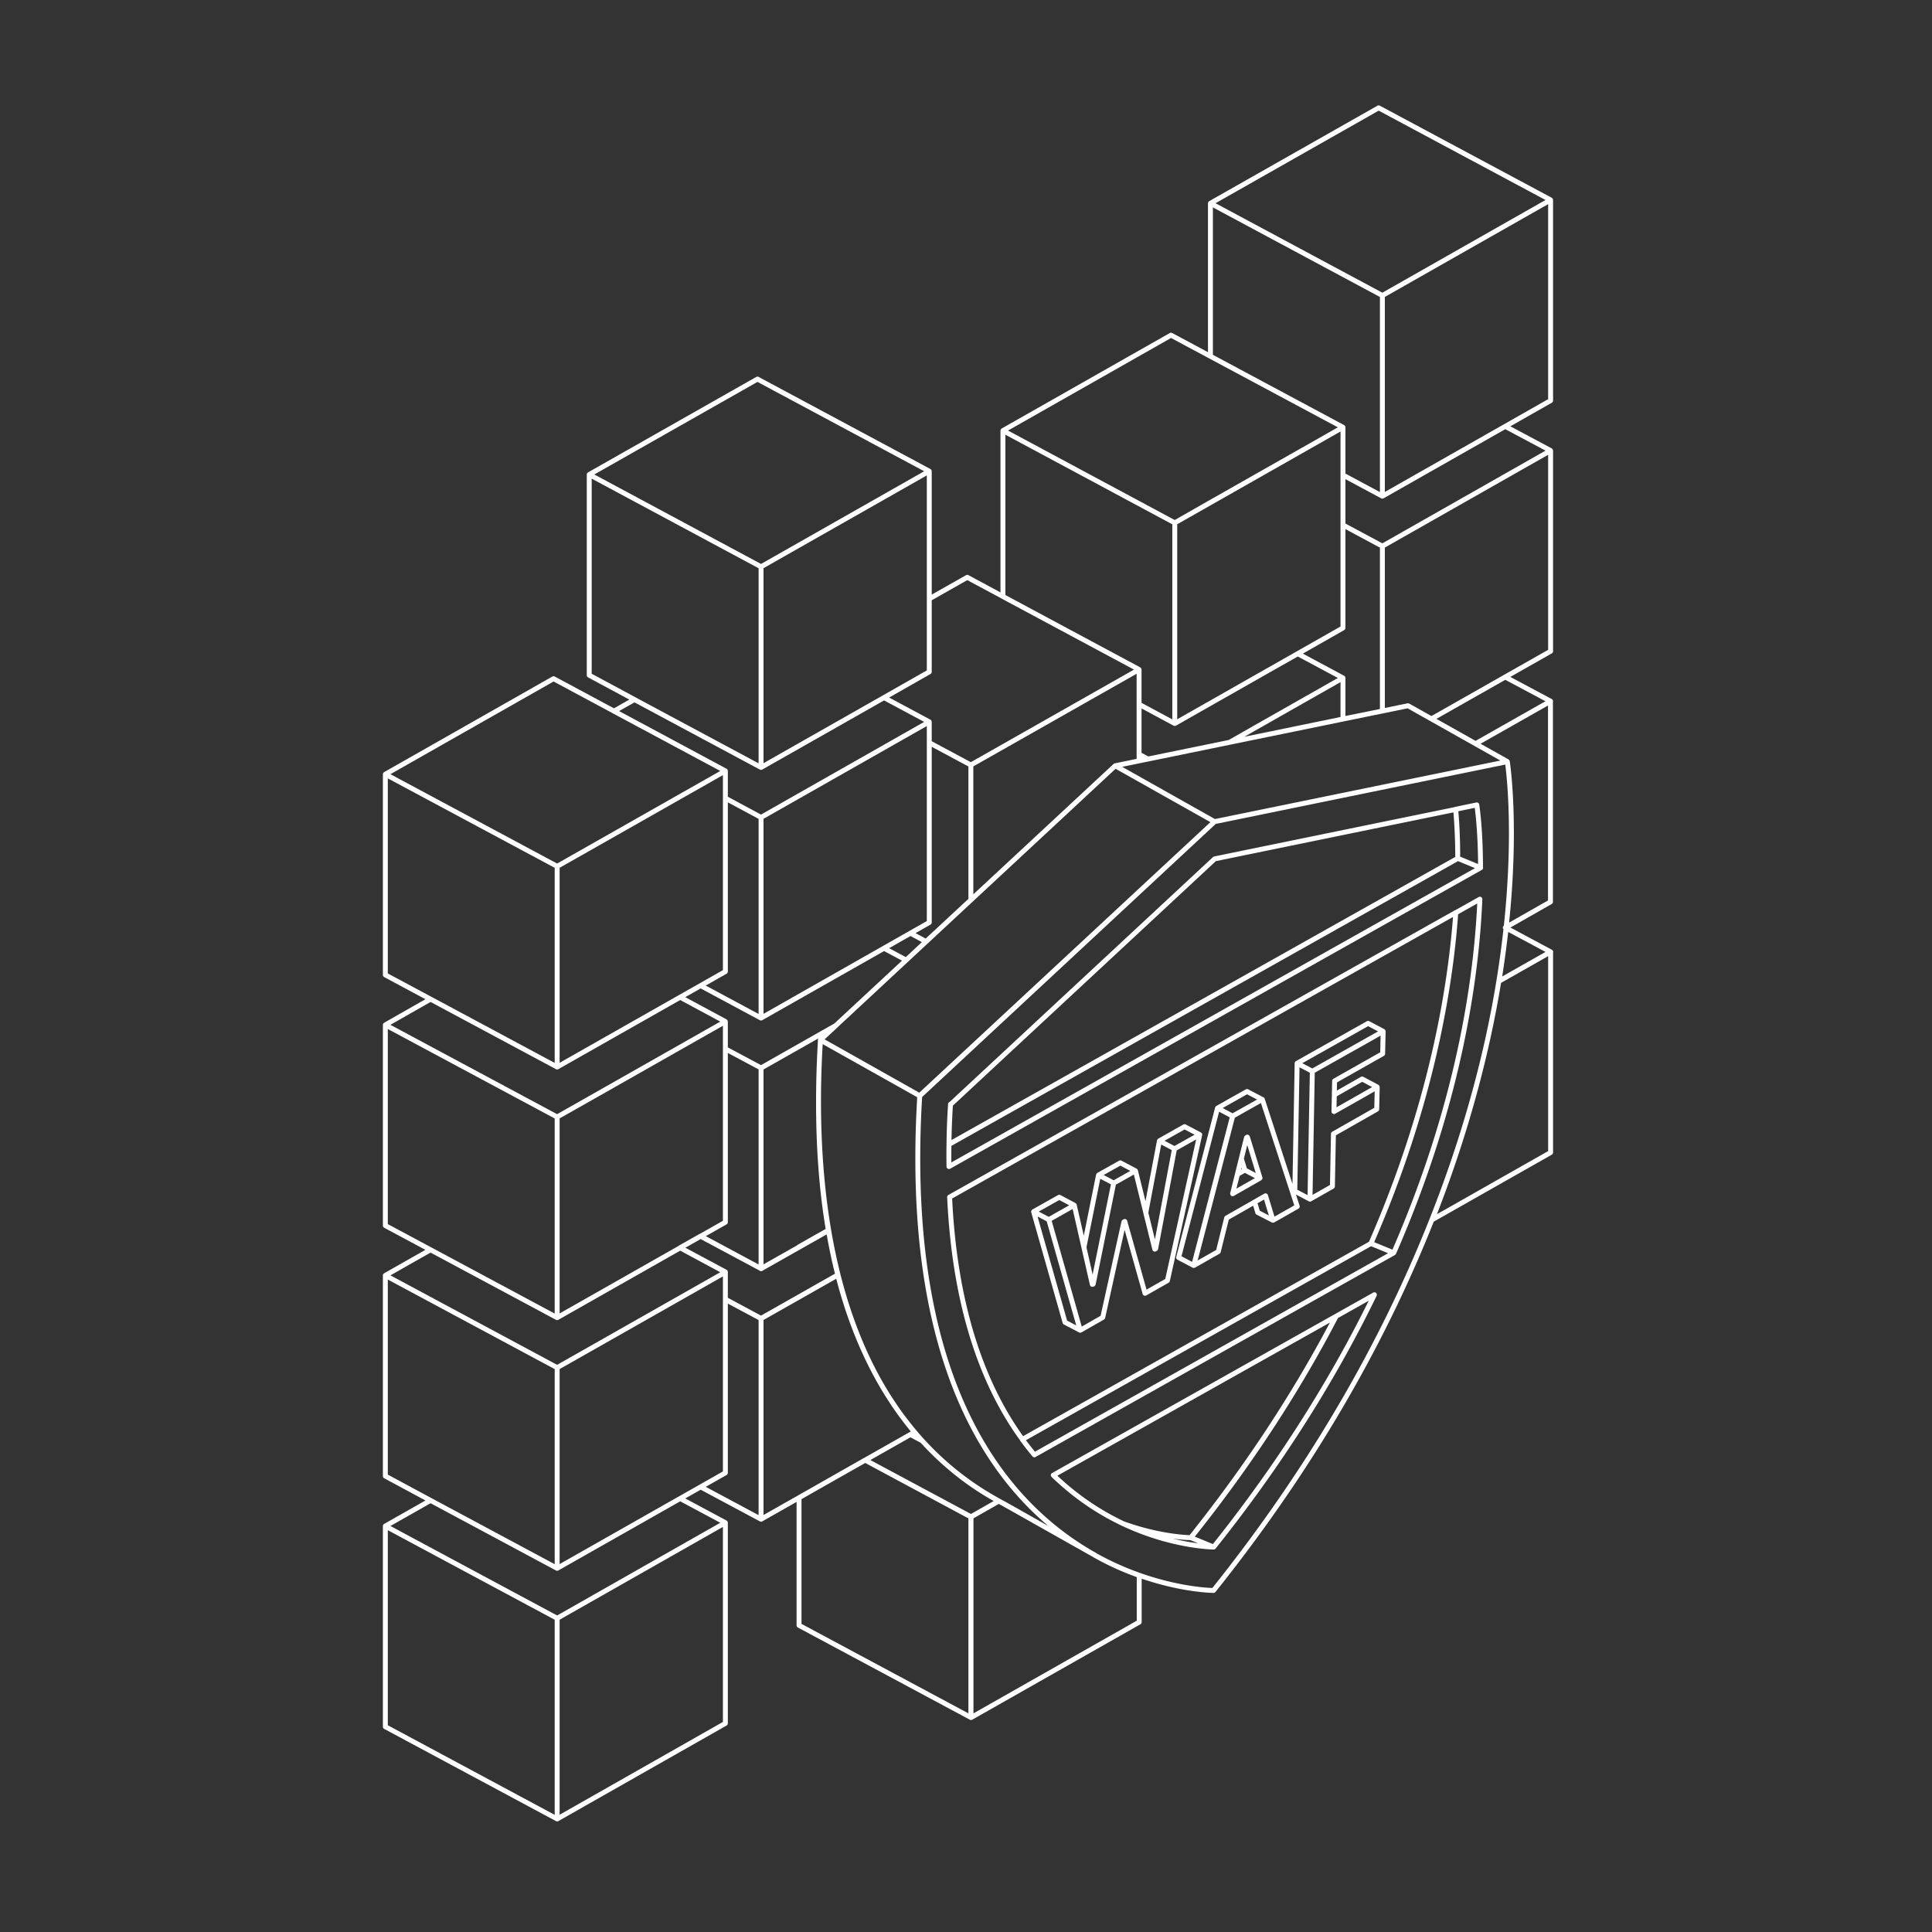 <svg xmlns="http://www.w3.org/2000/svg" width="550" height="550" fill="none" viewBox="0 0 550 550">
    <rect x="0" y="0" width="550" height="550" fill="#333333" stroke="none"/>
    <path fill="#fff" d="M442.137 270.798c-.049-.189-.186-.323-.348-.414l-.013-.013c-.005-.003-.012-.001-.018-.004-.039-.02-.069-.054-.112-.066l-11.658-6.251 11.745-6.692a.7.7 0 0 0 .353-.609v-56.993c.01-.049.038-.092.038-.142a.7.7 0 0 0-.371-.609l-11.792-6.298 11.808-6.702a.7.7 0 0 0 .355-.609v-57.127l-.002-.004.002-.005c-.001-.042-.026-.077-.034-.117-.016-.08-.026-.16-.066-.229-.025-.042-.07-.067-.103-.103-.047-.051-.084-.111-.145-.147l-.013-.003-.01-.009-11.786-6.295 11.802-6.705a.7.7 0 0 0 .355-.609V56.916l-.002-.004.002-.005c-.001-.041-.026-.076-.034-.116-.015-.08-.025-.16-.066-.23-.024-.04-.067-.064-.098-.099-.048-.053-.087-.114-.15-.15q-.006-.003-.014-.004l-.009-.009-48.95-26.217a.7.7 0 0 0-.676.009l-47.886 27.17q-.004.002-.006.006-.005 0-.008.002c-.079.047-.133.12-.187.191-.018.024-.047.038-.061.063a.7.7 0 0 0-.093.346v42.388l-10.189-5.458a.7.7 0 0 0-.677.008l-47.85 27.17-.006.007q-.004 0-.007.002c-.079.047-.133.12-.187.191-.018.024-.047.037-.062.063a.7.7 0 0 0-.092.346v46.055l-9.126-4.908a.7.7 0 0 0-.676.007l-9.771 5.532v-35.136l-.001-.005.001-.004c-.001-.036-.023-.065-.029-.1-.014-.086-.027-.172-.07-.246-.026-.043-.071-.069-.106-.106-.046-.05-.082-.109-.143-.144l-.012-.003-.009-.009-48.913-26.217a.7.7 0 0 0-.676.008l-47.887 27.17-.006.006-.008.003a.7.7 0 0 0-.199.203c-.014.019-.038.03-.049.05a.7.7 0 0 0-.093.347v57.127c0 .257.142.494.368.616l11.754 6.329-4.382 2.481-16.866-9.052a.7.7 0 0 0-.677.008l-47.886 27.207-.005.005-.008.003a.7.7 0 0 0-.206.21c-.012.017-.032.026-.042.044a.7.7 0 0 0-.093.346v57.126a.7.7 0 0 0 .37.617l11.749 6.298-11.765 6.704q-.004.002-.006.006l-.007.002a.7.7 0 0 0-.202.206c-.013.018-.035.028-.047.048a.7.7 0 0 0-.092.346v57.127c0 .258.142.495.37.618l11.745 6.295-11.76 6.667-.007.007-.007.002a.7.7 0 0 0-.192.196c-.016.022-.043.034-.056.058a.7.7 0 0 0-.093.347v57.126a.7.7 0 0 0 .368.616l11.755 6.33-11.768 6.672-.007.007q-.004 0-.007.002a.7.7 0 0 0-.192.196c-.016.022-.043.034-.056.057a.7.7 0 0 0-.093.347v57.127a.7.7 0 0 0 .369.617l48.913 26.253a.71.71 0 0 0 .677-.008l47.887-27.207a.7.7 0 0 0 .354-.609v-57.127l-.001-.005.001-.003c-.001-.031-.021-.056-.025-.086a.7.7 0 0 0-.075-.261c-.021-.036-.059-.056-.086-.087-.05-.059-.094-.123-.162-.163l-.014-.004-.007-.007-11.746-6.291 4.384-2.487 16.834 9.009.002.001.021.011a.7.7 0 0 0 .281.071c.017.001.032.013.049.013.119 0 .238-.03.345-.091l9.772-5.543v35.147a.7.7 0 0 0 .37.617l48.898 26.21c.012.008.018.023.03.03a.7.7 0 0 0 .698.004l47.886-27.17a.7.7 0 0 0 .354-.608v-12.365c11.671 3.978 20.34 4.046 20.457 4.046a.7.7 0 0 0 .547-.263c30.223-37.782 49.651-73.976 62.143-105.424l33.613-19.071a.7.7 0 0 0 .355-.609v-56.929a.7.7 0 0 0 .013-.376m-180.145 85.286.057.523q.16 1.36.334 2.693l.135.993a189 189 0 0 0 .829 5.499q.368 2.2.779 4.329c.052.267.101.539.154.804q.231 1.165.475 2.308.136.629.275 1.251a157 157 0 0 0 1.785 7.244 142 142 0 0 0 1.113 3.86q.311 1.023.634 2.024.314.98.639 1.94.34 1.01.692 1.997c.145.405.288.813.435 1.213a125 125 0 0 0 2.628 6.566c.066.151.134.297.2.448q.61 1.383 1.241 2.719.098.211.198.421.712 1.492 1.45 2.925l.139.267c6.405 12.372 14.197 21.524 22.234 28.291l-12.144-6.857c-.533-.271-1.04-.555-1.557-.834-.016-.01-.024-.029-.041-.038-1.285-.694-2.557-1.446-4.07-2.362l-.001-.001a82.4 82.4 0 0 1-14.139-11.071q-.303-.298-.602-.599a88 88 0 0 1-2.117-2.195c-.245-.264-.496-.52-.738-.787q-.009-.008-.019-.014a86 86 0 0 1-2.415-2.782q-.416-.501-.824-1.01a85 85 0 0 1-1.775-2.266c-.203-.268-.411-.531-.612-.802a92 92 0 0 1-2.727-3.908 96 96 0 0 1-1.942-3.043l-.129-.207c-14.413-23.798-18.761-53.942-18.845-81.338l-.001-.481q-.004-2.03.023-4.038.04-2.588.125-5.221.028-.83.06-1.654.11-2.8.274-5.651l26.902 15.108c-.018.307-.028.601-.045.907q-.12 2.13-.209 4.218c-.026.617-.055 1.238-.078 1.849a302 302 0 0 0-.168 6.765q-.02 1.537-.023 3.048a285 285 0 0 0 .046 5.719 244 244 0 0 0 .106 3.898c.025.717.048 1.436.079 2.144q.061 1.385.137 2.747c.028.502.06.998.091 1.496a221 221 0 0 0 .435 5.824q.23 2.604.517 5.121m-2.809 53.091 2.889 1.541c.156.17.324.332.481.501a86 86 0 0 0 2.881 2.965c4.425 4.344 9.258 8.156 14.43 11.351l.002.001c.997.62 2 1.208 3.017 1.778l-6.47 3.685-28.639-15.351 10.702-6.071zm-65.878 16.801-.02.005-33.972 19.28v-55.516l.135-.076 8.64-4.894.001-.001 37.473-21.271.238-.135v6.568l-.001.003v48.946l-6.18 3.509zm70.538-290.637v55.517l-46.487 26.409V161.75l46.059-26.168zm42.22-.931 27.667 14.85v55.537l-6.895-3.709-1.862-1.001v-9.482l-.001-.004.001-.004c0-.043-.026-.078-.034-.119-.015-.078-.024-.158-.063-.226l-.004-.008c-.024-.04-.069-.062-.101-.097-.047-.051-.084-.111-.146-.147l-.012-.003-.009-.008-38.388-20.593v-45.638zm64.279-5.163 10.007-5.689 1.267-.72v55.516l-46.242 26.273-.244.138v-55.517l2.5-1.42zm49.362 83.089 1.316.738 6.106 3.438-81.251 16.658-26.409-14.866 6.197-1.27 1.279-.26h.001l23.246-4.767h.002l2.45-.504 38.121-7.816 2.912-.589.002-.001h.001l7.042-1.451 18.979 10.684zM159.313 318.391l.97-.55 7.805-4.419.001-.001 33.582-19.063 4.129-2.343v6.568l-.001.004v48.945l-1.441.818-5.126 2.908c-.038.014-.081.011-.117.032l-5.829 3.3c-.038.021-.056.06-.089.087l-33.884 19.231zm47.887 43.775v-.073a.7.7 0 0 0-.369-.618l-11.713-6.273 4.349-2.468 16.759 8.969c.029.024.045.059.078.078a.69.69 0 0 0 .697.005l18.332-10.375c.722 4.074 1.5 7.749 2.367 11.181l-21.053 11.937-9.447-5.081zm-.354-13.618a.7.7 0 0 0 .354-.609v-48.184l8.756 4.678v55.535L200.94 351.9l4.326-2.456zm27.897-52.667 3.655-3.381c.022-.02.032-.045.05-.067l15.657-14.556 4.352-4.041.001-.003.663-.62 56.518-52.545 1.953-1.815 26.989 15.193-82.876 77.012zm24.456-29.421 1.761.946 1.475.792-4.199 3.926-.37.344-4.746-2.539zm121.497-71.749.92-.522v9.924l-27.374 5.629zm-46.599 11.872c.013.007.028.004.041.01a.7.7 0 0 0 .292.073l.004-.001a.7.7 0 0 0 .308-.081c.011-.006.023-.003.034-.009l.012-.007.002-.001.001-.001 26.982-15.33 7.682-4.344 9.828 5.264 1.584.848-24.086 13.674h-.001l-6.619 3.772-.358.204-22.896 4.693-1.934-1.037v-12.635l4.347 2.338zm-10.524-14.777v24.223l-4.705.967-1.519.311c-.025.005-.047.018-.071.026-.036.012-.071.022-.105.039a1 1 0 0 0-.093.063c-.022.016-.047.026-.068.045l-5.11 4.751-34.816 32.362v-36.412l41.9-23.773zm-116.727 85.389a.7.7 0 0 0 .354-.608v-48.183l8.756 4.711v55.536l-15.049-8.086 2.562-1.454zm-7.377 4.188 16.836 9.045.02.011c.032.018.069.013.102.025.056.02.111.038.169.043.021.002.039.016.06.016l.006-.001a.7.7 0 0 0 .34-.091l34.681-19.683.596.319 4.503 2.409-3.3 3.068-15.975 14.837-20.861 11.834-9.446-5.048v-7.354l-.001-.004.001-.004c0-.048-.028-.087-.038-.133-.015-.072-.022-.148-.059-.212l-.003-.007c-.03-.05-.084-.081-.126-.122s-.071-.092-.122-.122l-.009-.003c-.005-.002-.007-.008-.011-.01l-11.75-6.326 2.953-1.676zm35.577 68.471-7.918 4.479a.7.7 0 0 0-.223.201l-9.549 5.404v-55.48l15.648-8.87c-.012.014-.016.033-.026.048l-.014.026-.021.038a.68.68 0 0 0-.115.439c.002.022.017.038.021.059-.128 2.136-.23 4.311-.314 6.507q-.028.658-.053 1.313-.087 2.578-.127 5.201a257 257 0 0 0-.035 3.712v.385c-.034 13.15.864 25.397 2.726 36.538m185.018-138.946-11.135-6.264 19.597-11.116 11.427 6.103zm-29.635-8.583-7.413 1.501v-10.84l-.001-.004.001-.005c-.001-.042-.026-.078-.034-.119-.015-.078-.024-.158-.064-.225l-.003-.008c-.025-.042-.072-.065-.105-.101-.046-.049-.082-.108-.143-.143l-.012-.003-.009-.009-11.753-6.296 11.77-6.706a.7.7 0 0 0 .353-.608v-28.126l9.819 5.263v45.935zm-114.743 15.867v37.702l-12.169 11.296-2.88-1.548 4.252-2.418a.7.7 0 0 0 .207-.204c.014-.02.04-.031.052-.052a.7.7 0 0 0 .095-.352v-50.017l2.98 1.596zm-11.843-11.5v55.517l-46.487 26.41v-55.516l24.162-13.727zm-95.755 35.376 37.712-21.406v6.567l-.001.003v48.948l-5.988 3.398-1.689.958-4.835 2.738h-.002l-33.972 19.281v-55.518l.537-.304zM427.64 277.99a305 305 0 0 0 1.716-12.691l10.618 5.694zm1.973-15.338c.029-.281.054-.553.082-.832l.035-.356c2.517-25.446.482-41.8.119-44.386l-.001-.004-.037-.258-.001-.005-.016-.104c-.001-.008-.007-.015-.008-.023a.7.7 0 0 0-.208-.371q-.011-.017-.024-.031a.7.7 0 0 0-.145-.109l-7.811-4.382-.108-.061 19.196-10.885v55.498zm11.11-77.663-32.769 18.598-.45.256-6.278-3.519-.049-.028-.002-.001-.003-.001a.7.7 0 0 0-.3-.078c-.014-.001-.025-.01-.039-.01a.7.7 0 0 0-.141.015l-.199.04-6.257 1.283v-45.66l46.487-26.412zm-12.196-62.813 11.446 6.112-46.447 26.389-10.51-5.634v-12.637l10.189 5.461a.7.7 0 0 0 .331.083l.003-.001a.7.7 0 0 0 .342-.091zm12.196-8.54-44.358 25.201-2.129 1.21V84.53l46.487-26.411zm-48.24-82.137 47.491 25.435-46.448 26.39-29.723-15.942-17.767-9.53zm-47.196 27.54 47.548 25.503v55.538l-1.118-.599-8.701-4.664v-13.185l-.001-.004.001-.004c0-.038-.024-.069-.03-.105-.015-.084-.026-.169-.068-.241l-.003-.006c-.021-.035-.061-.054-.088-.085-.05-.057-.092-.121-.16-.16q-.007-.001-.013-.004l-.008-.007-37.359-20.009zm-11.912 37.177 10.873 5.823.008.008 36.61 19.604-1.553.882-35.072 19.904-.001.001-9.82 5.601-47.133-25.297-.323-.173zm-58.007 68.933 9.789 5.254c.011.007.016.021.028.027l37.639 20.19-46.448 26.353-8.478-4.541-2.655-1.422v-5.521l-.001-.005.001-.004c-.001-.036-.023-.065-.029-.1-.014-.085-.026-.171-.069-.244l-.003-.008c-.025-.042-.071-.065-.104-.1-.046-.05-.082-.109-.143-.144l-.012-.003-.009-.009-11.753-6.295 11.769-6.705a.7.7 0 0 0 .353-.609v-20.381zm-59.728-56.43 47.455 25.435-46.449 26.389-47.455-25.471zm-47.197 27.541 47.513 25.502v55.537l-15.769-8.453-19.242-10.316-12.502-6.732zm12.18 63.686 35.703 19.14a.7.7 0 0 0 .33.083l.005-.001a.7.7 0 0 0 .341-.091l34.68-19.682 11.412 6.112-3.047 1.731-43.401 24.658-.095-.052-9.351-5.03v-7.355l-.001-.005.001-.003c-.001-.035-.023-.064-.028-.098-.014-.086-.026-.173-.07-.247l-.003-.008c-.025-.041-.07-.064-.103-.099-.046-.05-.083-.109-.144-.145l-.012-.003-.009-.008-30.589-16.418zm-23.028-5.94 16.835 9.036c.009.005.013.016.022.021l30.599 16.414-41.821 23.728-4.626 2.625-47.456-25.435zM110.4 221.583l47.513 25.465v55.539l-4.073-2.184-30.939-16.588c-.005-.003-.012-.001-.017-.004L110.4 277.12zm47.883 82.791a.7.7 0 0 0 .33.083l.005-.001a.7.7 0 0 0 .34-.09l34.686-19.68 11.409 6.143-46.449 26.354-26.825-14.377-20.632-11.058 11.429-6.513zM110.4 292.936l21.497 11.521 26.016 13.945v55.537l-3.86-2.068-31.152-16.702-.019-.005-12.482-6.69zm47.883 82.79a.7.7 0 0 0 .33.083l.005-.001a.7.7 0 0 0 .34-.089l34.686-19.681 11.409 6.144-46.449 26.355-47.454-25.471 11.425-6.478zM110.4 364.254l47.513 25.502v55.538l-35.012-18.772-12.501-6.731zm0 71.353 47.513 25.501v55.538L110.4 491.144zm48.913 81.006v-55.517l15.362-8.727 31.125-17.683v55.516zm45.738-83.112-15.202 8.637-31.245 17.751-47.454-25.47 11.43-6.48 35.703 19.142a.7.7 0 0 0 .33.083l.004-.001a.7.7 0 0 0 .342-.091l34.686-19.68zm1.795-13.599a.7.7 0 0 0 .354-.608v-48.186l8.756 4.678v55.537l-15.047-8.052zm10.51-44.128 20.703-11.74c2.693 10.365 6.35 19.769 10.917 28.147l.041.076a103 103 0 0 0 2.153 3.764c.082.137.169.272.252.408a99 99 0 0 0 1.823 2.878q.325.5.657.994a93 93 0 0 0 2.038 2.904c.275.377.56.746.841 1.118q.787 1.042 1.599 2.056c.284.355.563.713.853 1.064l.041.051-.464.262c-.02.011-.029.034-.047.047l-1.386.786-11.373 6.447c-.022.01-.046.007-.067.019l-12.738 7.25-15.843 8.987zm58.33 111.981-47.513-25.468v-35.511l5.913-3.365 12.228-6.937 29.372 15.778zm47.923-26.373-46.485 26.375V432.24l7.209-4.105c.27.156.548.299.831.444l26.144 14.745a1 1 0 0 0 .117.083 81 81 0 0 0 12.184 5.565zm21.526-9.32c-2.351-.075-16.853-.902-32.944-9.851-.038-.033-.069-.072-.114-.098l-.66-.373c-11.41-6.513-23.523-17.087-32.905-34.243l-.07-.129q-.426-.783-.846-1.586l-.207-.4q-.351-.678-.696-1.369l-.329-.668q-.279-.568-.555-1.145-.225-.476-.449-.959-.21-.449-.417-.904-.28-.621-.557-1.251l-.292-.668q-.33-.765-.653-1.545l-.176-.424q-.374-.914-.739-1.847l-.069-.176c-7.705-19.813-12.072-46.416-9.945-82.135l83.581-77.738 82.421-16.898.002.016c.458 3.478 2.167 19.038-.102 42.861l-.022.234c-.074.775-.156 1.563-.238 2.354l-.043.414a.69.69 0 0 0-.295.569.7.7 0 0 0 .185.425 284 284 0 0 1-2.038 14.869 297 297 0 0 1-1.446 8.132c-.048.249-.101.507-.15.758a292 292 0 0 1-.623 3.121c-.143.692-.295 1.397-.445 2.101q-.18.852-.365 1.704-.352 1.605-.732 3.248l-.113.494c-9.077 39.011-29.83 94.109-76.954 153.107m63.928-106.403c6.017-15.474 10.834-31.027 14.406-46.456l.131-.575q.364-1.58.711-3.16c.149-.679.288-1.342.43-2.01.123-.582.249-1.163.369-1.744q.357-1.735.683-3.421l.08-.404c.029-.15.062-.306.09-.456a296 296 0 0 0 1.355-7.631l13.405-7.603v55.497z"/>
    <path fill="#fff" d="M270.154 332.799c.118 0 .236-.03.342-.09l151.36-85.066a.7.7 0 0 0 .319-.833c-.014-11.262-1.06-17.721-1.071-17.785a.7.7 0 0 0-.832-.572l-6.014 1.247c-.064.013-.12.043-.176.072l-68.426 14.044a.7.7 0 0 0-.336.173l-74.975 69.708a.7.7 0 0 0-.45.609 206 206 0 0 0-.441 11.438v.024l-.001.016a178 178 0 0 0 .001 6.327.7.7 0 0 0 .7.688m.693-6.594 144.223-81.058 4.826 1.991-149.059 83.774c-.018-1.553-.014-3.106.01-4.707m148.981-96.23c.256 1.898.895 7.472.945 15.995l-5.088-2.098c-.014-5.832-.282-10.159-.53-12.928zm-73.698 15.173 67.636-13.882c.219 2.722.468 6.639.511 11.652.003.341.006.678.006 1.03L270.87 324.55a208 208 0 0 1 .399-9.8zm44.79 122.825-10.89 6.123c-.01.005-.014.018-.024.025-.047.024-.103.031-.143.068l-80.353 45.154a.696.696 0 0 0-.145 1.112 75.3 75.3 0 0 0 15.589 11.626 89 89 0 0 0 4.647 2.392l.123.042c13.993 6.521 25.662 6.598 25.779 6.598a.7.7 0 0 0 .273-.061q.036-.018.069-.04a.7.7 0 0 0 .166-.132c.012-.012.028-.017.039-.03 18.447-23.085 33.871-47.296 45.843-71.961a.7.7 0 0 0-.973-.916M301.019 420.1l77.581-43.594c-10.949 20.666-24.383 41.017-39.954 60.521-1.683-.057-9.1-.496-18.538-3.873-.013-.004-.027-.002-.04-.006a90 90 0 0 1-4.435-2.292 73.8 73.8 0 0 1-14.614-10.756m37.852 18.335 2.221.916a67 67 0 0 1-7.2-1.342c2.776.375 4.559.422 4.979.426m6.413 1.13-.139-.057-5.003-2.063c16.008-20.068 29.717-41.001 40.756-62.231l8.747-4.918c-11.711 23.727-26.626 47.018-44.361 69.269m75.666-184.196-6.657 3.738a.7.7 0 0 0-.193.075l-.007.001-.005.003-.008.005-144.087 80.988a.7.7 0 0 0-.357.642c1.339 28.813 8.329 52.104 20.772 69.236.018.039.018.083.044.119a88 88 0 0 0 3.476 4.434.7.7 0 0 0 .878.16l102.3-57.494.016-.012q.041-.027.078-.06.04-.03.076-.065.03-.036.054-.074.033-.044.058-.091l.017-.027c18.603-42.478 23.639-78.337 24.587-100.938a.698.698 0 0 0-1.042-.64m-7.31 5.675-.03.393-.07.868-.104 1.222-.074.826a275 275 0 0 1-.204 2.129q-.07.705-.146 1.424l-.083.769q-.082.75-.17 1.512l-.09.765q-.094.788-.194 1.592l-.095.744q-.106.827-.22 1.668l-.101.744q-.119.857-.245 1.731l-.109.746q-.132.89-.272 1.794l-.116.742a272 272 0 0 1-1.242 7.22l-.144.77a234 234 0 0 1-.388 2.008l-.151.77a298 298 0 0 1-1.028 4.915l-.18.825q-.232 1.043-.475 2.102l-.195.848q-.246 1.057-.504 2.128l-.211.874q-.26 1.07-.535 2.153l-.227.9q-.278 1.084-.567 2.179-.12.461-.243.924-.29 1.087-.595 2.185l-.266.971q-.308 1.1-.629 2.212-.139.49-.281.982-.324 1.11-.662 2.232-.15.507-.303 1.017-.34 1.117-.693 2.245c-.109.348-.214.694-.324 1.043a276 276 0 0 1-.723 2.247c-.118.364-.232.725-.352 1.091-.246.75-.501 1.506-.756 2.263-.125.37-.246.738-.373 1.11-.259.76-.528 1.527-.796 2.293-.131.375-.258.747-.391 1.124-.28.789-.57 1.586-.859 2.382-.13.357-.255.711-.386 1.069-.31.841-.629 1.689-.949 2.537-.121.32-.237.636-.359.957a306 306 0 0 1-1.134 2.926l-.235.605a318 318 0 0 1-1.427 3.554c-.181.443-.371.89-.555 1.334-.31.75-.617 1.498-.936 2.252-.233.551-.476 1.107-.713 1.661-.268.624-.533 1.247-.807 1.874l-98.469 55.349c-12.041-16.785-18.834-39.54-20.199-67.656zm-119.013 152.22a85 85 0 0 1-2.564-3.269l98.257-55.229 4.841 1.997zm101.769-57.507-5.196-2.143c.188-.432.367-.86.552-1.291.302-.702.605-1.405.9-2.103.211-.503.416-1.001.624-1.502.296-.712.593-1.424.882-2.132.193-.475.38-.946.57-1.42.291-.725.585-1.452.868-2.173.175-.445.343-.885.515-1.328.29-.746.581-1.493.862-2.234.151-.397.295-.79.443-1.185.293-.782.587-1.564.871-2.339.124-.34.243-.676.366-1.015.298-.824.597-1.649.885-2.467.098-.276.19-.549.287-.825q.46-1.315.905-2.617l.186-.558q.485-1.432.949-2.849l.047-.145c6.505-19.944 10.007-37.59 11.843-51.85l.028-.216c.086-.669.166-1.326.244-1.98l.05-.408c.07-.594.136-1.176.2-1.756l.063-.566c.057-.522.11-1.034.162-1.545.024-.238.05-.479.073-.714.045-.449.086-.888.127-1.328q.042-.438.081-.871c.033-.367.063-.726.094-1.088.03-.352.061-.707.089-1.054.023-.286.044-.565.065-.848.025-.316.051-.639.074-.95l5.432-3.05c-1.071 22.429-6.187 57.323-24.141 98.55"/>
    <path fill="#fff" d="M334.852 357.81a.7.7 0 0 0 .35.795l4.29 2.273c.033.018.071.015.105.027.051.02.102.03.155.038.024.003.045.017.068.017l.016-.003.02.003c.049 0 .093-.027.14-.037.036-.009.072-.007.106-.022l.013-.009c.028-.012.06-.008.087-.023l6.967-3.96a.7.7 0 0 0 .334-.44l2.31-9.279 6.935-3.948.625 2.11c.054.183.18.335.35.423l4.327 2.237c.028.014.059.011.089.022l.009.006c.016.007.033.003.049.008.058.015.115.042.174.042.016 0 .031-.007.047-.008.046-.001.087-.013.132-.023q.042-.01.083-.025c.04-.014.082-.015.119-.036l6.894-3.922a.7.7 0 0 0 .32-.826l-1.04-3.186 3.679 1.933a.7.7 0 0 0 .671-.012l.01-.006.002-.001 6.368-3.623a.7.7 0 0 0 .355-.595l.285-14.561 11.973-6.808a.7.7 0 0 0 .355-.592l.146-6.343c.001-.005-.004-.01-.004-.015l.003-.012c0-.047-.028-.086-.037-.13-.016-.073-.024-.147-.062-.211-.027-.046-.073-.075-.11-.114-.044-.046-.076-.102-.132-.136l-.018-.005-.013-.011-4.29-2.274a.7.7 0 0 0-.674.01l-6.855 3.904.048-2.333 13.329-7.54a.7.7 0 0 0 .355-.593l.147-6.38-.003-.013.003-.012c-.001-.051-.03-.093-.041-.142-.016-.068-.022-.139-.058-.199-.028-.048-.076-.078-.115-.119-.042-.044-.073-.099-.127-.132-.005-.003-.012-.001-.018-.005l-.013-.012-4.29-2.274a.7.7 0 0 0-.671.008l-20.203 11.366-.006.006-.008.002a.7.7 0 0 0-.249.253c-.006.01-.004.024-.01.035a.7.7 0 0 0-.085.302l-.623 34.36-7.912-24.26a.7.7 0 0 0-.47-.452l-4.232-2.224a.71.71 0 0 0-.669.01l-8.397 4.729c-.027.015-.039.044-.063.062a.6.6 0 0 0-.219.272c-.016.035-.042.063-.052.1zm35.091-53.97 2.94 1.546-.579 31.213-.056 3.628-2.937-1.543zm10.607 8.249 7.241-4.124 2.824 1.496-10.136 5.763.011-.493zm12.37-12.522-13.331 7.541a.7.7 0 0 0-.356.597l-.172 8.248-.011.475a.7.7 0 0 0 .341.616c.052.032.113.031.17.048.062.018.12.05.183.05l.006.002c.119 0 .238-.03.346-.092l.146-.083 7.777-4.392 3.323-1.911-.109 4.705-11.975 6.807a.7.7 0 0 0-.355.595l-.285 14.562-4.965 2.825.631-34.78 15.417-8.677 3.327-1.886zm-3.444-7.443 2.822 1.495-3.248 1.83-15.472 8.721-2.85-1.498zm-42.418 24.363 2.84 1.504.179.095-10.711 41.141-3.019-1.6zm11.573 28.181-.633-2.137 1.838-1.046 1.38 4.52zm9.827-1.527-5.64 3.209-1.868-6.127a.7.7 0 0 0-.728-.494.7.7 0 0 0-.327.087l-3.079 1.76c-.024.013-.04.035-.062.051l-7.893 4.495a.7.7 0 0 0-.334.439l-2.31 9.279-5.273 2.996 10.589-40.645 7.423-4.184zm-13.445-31.62 2.846 1.496-6.975 3.913-1.83-.97-.991-.525z"/>
    <path fill="#fff" d="m355.878 323.819-.098-.321c-.014-.048-.049-.084-.073-.127-.026-.047-.043-.099-.079-.139-.028-.031-.069-.047-.103-.073-.046-.035-.087-.077-.141-.1l-.007-.001-.008-.006c-.035-.014-.074-.009-.11-.017-.063-.014-.124-.032-.187-.029-.034.002-.063.018-.096.025-.061.012-.124.017-.181.045l-.22.111c-.024.012-.039.035-.061.049l-.007.004c-.011.006-.017.017-.027.024-.052.039-.106.076-.145.127a.7.7 0 0 0-.16.288l-3.961 15.952a1 1 0 0 0-.021.205c0 .009.007.017.007.026a.7.7 0 0 0 .058.216.68.68 0 0 0 .284.364.71.71 0 0 0 .698.003l7.774-4.438c.042-.024.074-.059.11-.091.008-.006.019-.008.027-.015.01-.008.015-.019.024-.027l.035-.039a.7.7 0 0 0 .092-.115l.017-.037a.7.7 0 0 0 .084-.328l.001-.004q-.001-.007-.004-.013a.7.7 0 0 0-.027-.182zm-2.436 8.609.103.334-.217.126zm-.549 2.329 1.5-.869 2.852 1.499-5.27 2.993zm4.597-.823-1.924-1.011-.605-.318-.848-2.762.959-3.862zm-63.942 11.026c.002.055.006.11.021.165l8.948 31.496a.7.7 0 0 0 .348.429l4.326 2.273c.011.006.023.004.033.008.011.006.018.016.029.021a.7.7 0 0 0 .264.051c.107 0 .21-.033.308-.082.012-.006.027-.003.039-.01l6.417-3.667a.7.7 0 0 0 .336-.457l4.509-20.457 1.03-4.599 5.131 18.237a.7.7 0 0 0 1.02.42l6.38-3.63a.7.7 0 0 0 .337-.457l9.204-41.543c.009-.045.008-.09.009-.135.001-.009.007-.017.007-.026l-.004-.013a.7.7 0 0 0-.092-.316l-.021-.04a.7.7 0 0 0-.165-.183c-.023-.017-.049-.025-.074-.039-.007-.005-.011-.014-.019-.018l-4.326-2.275a.7.7 0 0 0-.67.01l-7.15 4.034c-.027.015-.039.044-.063.062a.7.7 0 0 0-.17.169c-.025.038-.036.077-.053.119-.019.044-.049.081-.058.129l-3.282 17.311-2.17-8.804c-.011-.044-.041-.077-.059-.116-.019-.041-.033-.079-.059-.116a.7.7 0 0 0-.173-.162c-.024-.017-.037-.045-.064-.059l-4.326-2.274a.7.7 0 0 0-.668.01l-6.197 3.483c-.027.016-.04.045-.064.064a.7.7 0 0 0-.169.167c-.024.036-.036.075-.053.115-.018.043-.048.079-.058.126l-3.507 17.411-2.016-8.849c-.011-.045-.042-.079-.06-.121-.019-.042-.033-.082-.059-.119a.7.7 0 0 0-.17-.16c-.025-.017-.038-.047-.066-.061l-4.29-2.274a.7.7 0 0 0-.672.008l-7.298 4.106c-.011.007-.015.02-.026.027-.024.014-.049.024-.071.042a.7.7 0 0 0-.153.18l-.021.043a.7.7 0 0 0-.083.321l-.002.007c0 .007.005.012.005.018m1.814 1.353 2.617 1.374.073.259 7.619 26.882.718 2.492-2.607-1.371zm36.363 17.782-5.331 3.033-5.516-19.598a.7.7 0 0 0-1.02-.419l-.257.147a.7.7 0 0 0-.337.455l-5.948 26.869-5.37 3.069-8.551-30.104 5.964-3.372 4.922 21.629c.024.105.073.2.138.282.022.027.054.042.08.066.046.043.089.092.147.122l.021.005.015.011c.054.024.113.027.17.036.033.005.064.02.098.021l.014.003c.024 0 .045-.016.068-.019.071-.007.142-.01.208-.038l.257-.11c.183-.079.302-.253.366-.444.012-.033.035-.061.042-.096l.002-.009.004-.01 5.763-28.379.262-.147 4.851-2.727 2.712 10.992c.003.023-.004.047.002.07l2.566 10.34a.7.7 0 0 0 .68.531c.007 0 .013-.005.019-.005a.7.7 0 0 0 .33-.088l.257-.147a.7.7 0 0 0 .338-.478l5.293-28.096 5.538-3.107zm5.504-42.566 2.847 1.498-4.374 2.45-.002.001-1.354.764-1.157-.613-1.664-.882zm-6.652 4.3 2.996 1.587-4.79 25.429-1.881-7.632zm-11.644 6.004 2.848 1.497-4.742 2.665-1.116-.586-1.733-.91zm-5.707 3.741.827.435 2.207 1.158-5.213 25.671-1.751-7.757zm-11.675 6.05 2.823 1.495-4.354 2.463-1.462.827-1.281-.673-1.569-.825z"/>
</svg>
